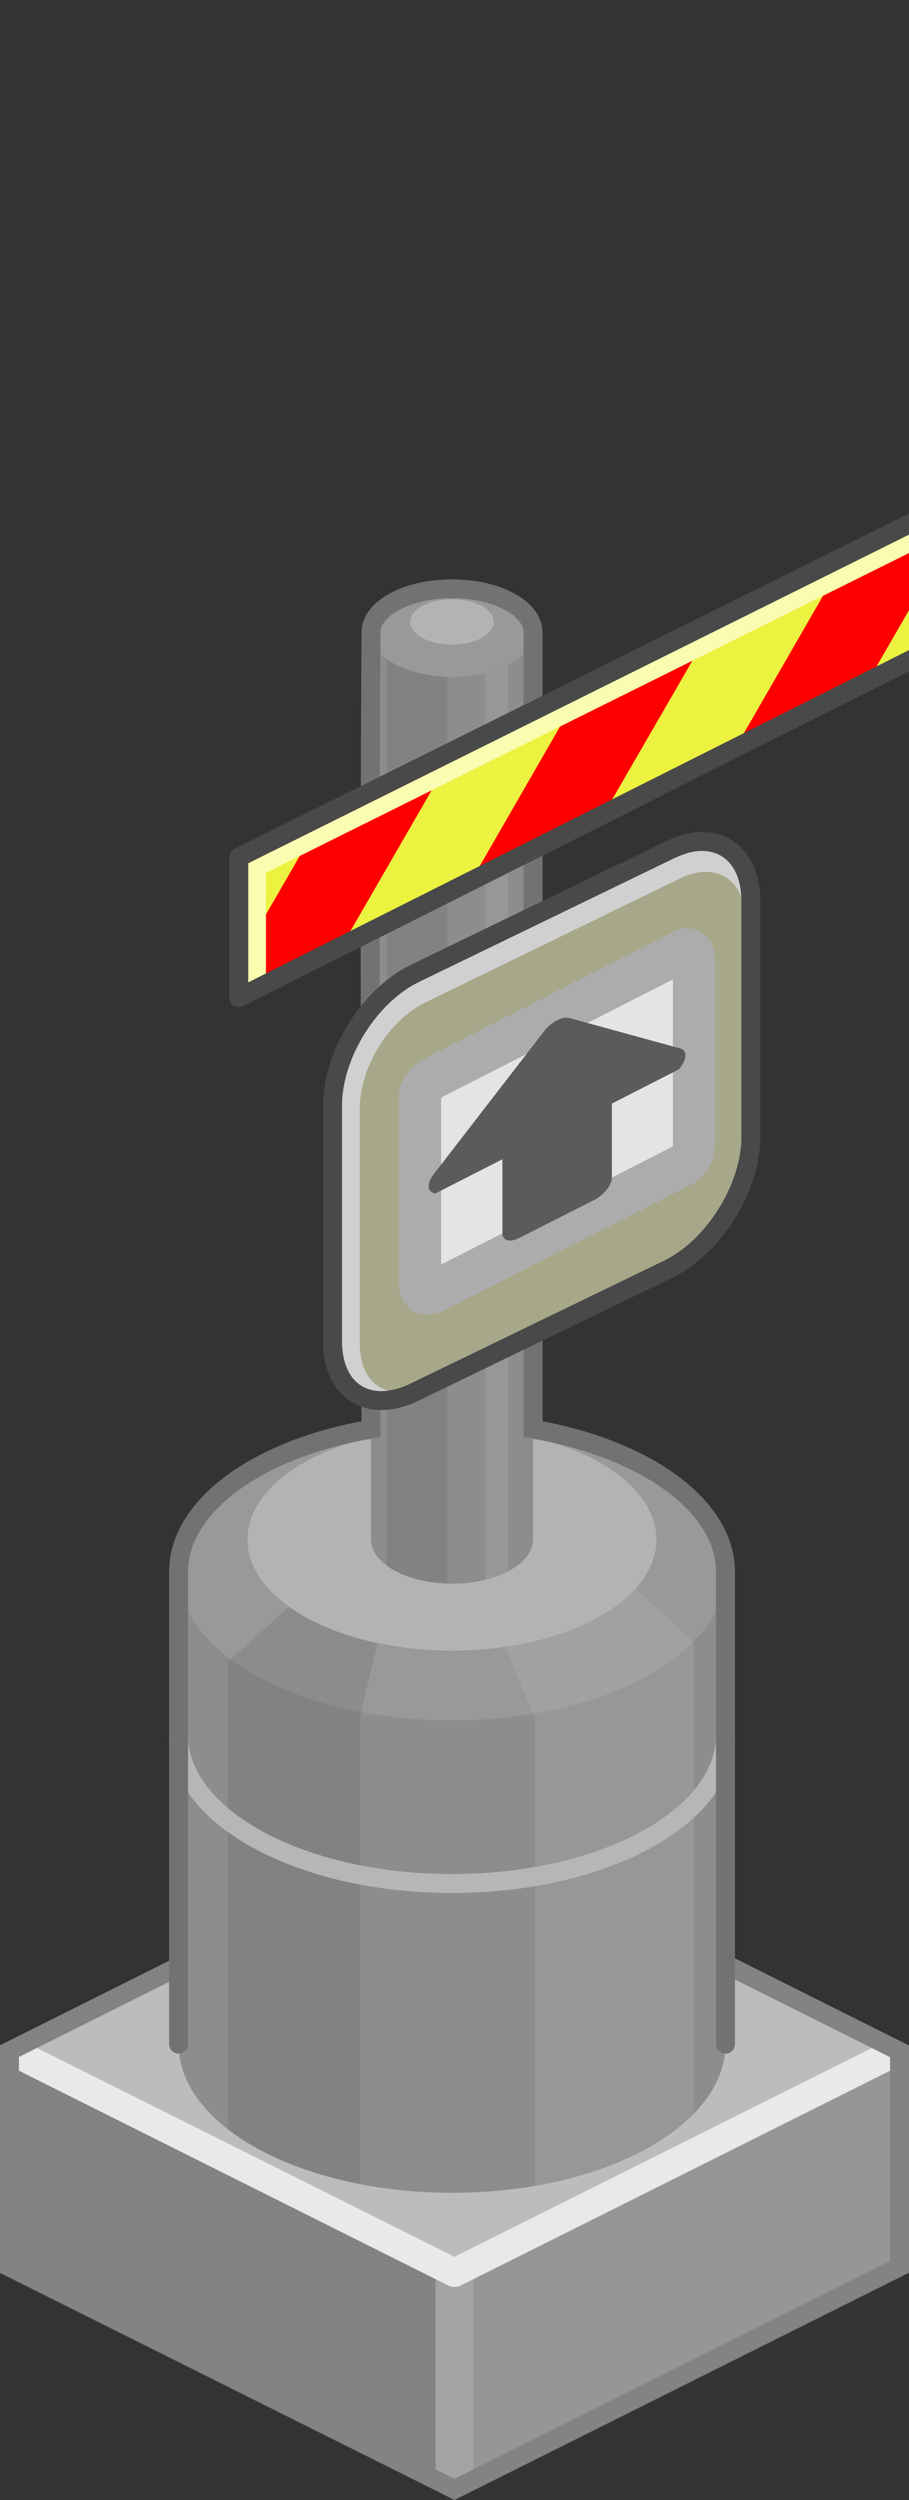 <?xml version="1.0" encoding="UTF-8" standalone="no"?>

<svg xmlns:svg="http://www.w3.org/2000/svg" xmlns="http://www.w3.org/2000/svg" version="1.0" width="100%" height="100%" viewBox="0 0 48 132" id="svg2985" style="display:inline">
<rect x="0" y="0" width="48" height="132" fill="#333333" stroke="none"/>
<defs id="defs2987"/>
<g id="g2416">
<path d="M 24,96.19 L 0.12,108.22 L 0.19,119.83 L 24,131.77 L 24,96.19 z" id="p3863" style="fill:#838383;fill-opacity:1;stroke:none"/>
<path d="M 23.96,96.41 L 23.97,131.81 L 47.93,119.87 L 47.93,108.12 L 23.96,96.41 z" id="p3863-0" style="fill:#969696;fill-opacity:1;stroke:none"/>
<path d="M 24,120 L 24,131.12" id="p3976" style="fill:none;stroke:#a4a4a4;stroke-width:2;stroke-linecap:butt;stroke-linejoin:miter;marker:none;stroke-miterlimit:4;stroke-dasharray:none;stroke-dashoffset:0;stroke-opacity:1;visibility:visible;display:inline;overflow:visible;enable-background:accumulate"/>
<path d="M 24,120 L 0.16,108.06 L 24,96.12 L 47.87,108.12 L 24,120 z" id="p2993" style="fill:#bcbcbc;fill-opacity:1;stroke:none"/>
<path d="M 0.75,108.37 L 24,120 L 47.31,108.34" id="p2993-8" style="fill:none;stroke:#e9e9e9;stroke-width:1.5;stroke-linejoin:round;stroke-miterlimit:4;stroke-dasharray:none;stroke-opacity:1"/>
<path d="M 24,96.55 L 47.5,108.31 L 47.5,119.69 L 24,131.44 L 0.5,119.7 L 0.5,108.3 L 24,96.55 z" id="p3034" style="fill:none;fill-opacity:1;fill-rule:nonzero;stroke:#838383;stroke-width:1;stroke-linecap:butt;stroke-linejoin:miter;marker:none;stroke-miterlimit:4;stroke-dasharray:none;stroke-dashoffset:0;stroke-opacity:1;visibility:visible;display:inline;overflow:visible;enable-background:accumulate"/>
</g>
<g id="g3259">
<path d="M 23.87,75.12 C 15.89,75.12 9.43,78.65 9.43,83 C 9.43,92.09 9.43,100.26 9.43,107.93 C 9.43,112.27 15.89,115.78 23.87,115.78 C 31.85,115.78 38.31,112.27 38.31,107.93 C 38.31,98.92 38.31,91.51 38.31,83 C 38.31,78.67 31.85,75.12 23.87,75.12 z" id="p2423" style="opacity:1;fill:#8d8d8d;fill-opacity:1;fill-rule:nonzero;stroke:none;marker:none;visibility:visible;display:inline;overflow:visible;enable-background:accumulate"/>
<path d="M 23.87,75.12 C 15.89,75.12 9.43,78.65 9.43,83.00 C 9.43,87.34 15.89,90.84 23.87,90.84 C 31.85,90.84 38.31,87.34 38.31,83.00 C 38.31,78.65 31.85,75.12 23.87,75.12 z" id="p2440" style="opacity:1;fill:#999999;fill-opacity:1;fill-rule:nonzero;stroke:none;marker:none;visibility:visible;display:inline;overflow:visible;enable-background:accumulate"/>
<path d="M 15.81,84.34 L 12.03,87.75 L 12.03,112.40 C 13.73,113.73 16.17,114.75 19.03,115.31 L 19.03,90.53 L 20.43,84.71 L 15.81,84.34 z" id="p3237" style="opacity:1;fill:#3a3a3a;fill-opacity:0.13;fill-rule:evenodd;stroke:none;marker:none;visibility:visible;display:inline;overflow:visible;enable-background:accumulate"/>
<path d="M 31.84,82.31 L 25.84,84.93 L 28.25,90.75 L 28.25,115.40 C 31.88,114.77 34.90,113.40 36.65,111.59 L 36.65,86.71 L 31.84,82.31 z" id="p2462" style="fill:#d8d8d8;fill-opacity:0.13;fill-rule:evenodd;stroke:none;"/>
<path d="M 23.87,75.40 C 17.90,75.40 13.07,78.04 13.07,81.29 C 13.07,84.54 17.90,87.15 23.87,87.15 C 29.83,87.15 34.66,84.54 34.66,81.29 C 34.66,78.04 29.83,75.40 23.87,75.40 z" id="p2442" style="opacity:1;fill:#b3b3b3;fill-opacity:1;fill-rule:nonzero;stroke:none;marker:none;visibility:visible;display:inline;overflow:visible;enable-background:accumulate"/>
<path d="M 23.87,31.09 C 21.50,31.09 19.59,32.11 19.59,33.40 C 19.49,48.61 19.59,65.36 19.59,81.28 C 19.59,82.56 21.50,83.62 23.87,83.62 C 26.24,83.62 28.15,82.56 28.15,81.28 C 28.15,67.30 28.15,46.33 28.15,33.40 C 28.15,32.11 26.24,31.09 23.87,31.09 z" id="p2444" style="opacity:1;fill:#8d8d8d;fill-opacity:1;fill-rule:nonzero;stroke:none;marker:none;visibility:visible;display:inline;overflow:visible;enable-background:accumulate"/>
<path d="M 25.62,31.31 L 25.62,83.40 C 26.07,83.29 26.49,83.15 26.84,82.96 L 26.84,31.75 C 26.49,31.56 26.07,31.42 25.62,31.31 z" id="r3244" style="opacity:1;fill:#d8d8d8;fill-opacity:0.13;fill-rule:evenodd;stroke:none;marker:none;visibility:visible;display:inline;overflow:visible;enable-background:accumulate"/>
<path d="M 23.62,31.09 C 22.31,31.13 21.17,31.49 20.43,32.03 L 20.43,82.68 C 21.17,83.22 22.32,83.55 23.62,83.59 L 23.62,31.09 z" id="r3242" style="opacity:1;fill:#3a3a3a;fill-opacity:0.13;fill-rule:evenodd;stroke:none;marker:none;visibility:visible;display:inline;overflow:visible;enable-background:accumulate"/>
<path d="M 23.87,31.08 C 21.50,31.08 19.58,32.12 19.58,33.41 C 19.58,34.70 21.50,35.74 23.87,35.74 C 26.23,35.74 28.15,34.70 28.15,33.41 C 28.15,32.12 26.23,31.08 23.87,31.08 z" id="p2446" style="opacity:1;fill:#999999;fill-opacity:1;fill-rule:nonzero;stroke:none;marker:none;visibility:visible;display:inline;overflow:visible;enable-background:accumulate"/>
<path d="M 23.87,31.64 C 22.65,31.64 21.66,32.18 21.66,32.84 C 21.66,33.50 22.65,34.04 23.87,34.04 C 25.08,34.04 26.07,33.50 26.07,32.84 C 26.07,32.18 25.08,31.64 23.87,31.64 z" id="p2448" style="opacity:1;fill:#b3b3b3;fill-opacity:1;fill-rule:nonzero;stroke:none;marker:none;visibility:visible;display:inline;overflow:visible;enable-background:accumulate"/>
<path d="M 9.43,91.61 C 9.43,95.95 15.89,99.45 23.87,99.45 C 31.85,99.45 38.31,95.95 38.31,91.61" id="p3252" style="opacity:1;fill:none;fill-opacity:1;fill-rule:nonzero;stroke:#b6b6b6;marker:none;stroke-opacity:1;visibility:visible;display:inline;overflow:visible;enable-background:accumulate"/>
<path d="M 38.31,107.93 C 38.31,98.92 38.31,91.51 38.31,83 C 38.31,79.48 34.03,76.47 28.15,75.46 C 28.15,61.89 28.15,44.76 28.15,33.40 C 28.15,32.11 26.24,31.09 23.87,31.09 C 21.50,31.09 19.59,32.11 19.59,33.40 C 19.50,46.78 19.57,61.32 19.59,75.46 C 13.71,76.46 9.43,79.46 9.43,83 C 9.43,92.09 9.43,100.26 9.43,107.93" id="p3254" style="opacity:1;fill:none;fill-opacity:1;fill-rule:nonzero;stroke:#727272;stroke-linecap:round;marker:none;stroke-opacity:1;visibility:visible;display:inline;overflow:visible;enable-background:accumulate"/>
</g>
<g id="g3334">
<path d="M 12.61,45.27 L 84.32,9.61 L 84.32,16.62 L 12.61,52.68 L 12.61,45.27 z" id="p3308" style="fill:#ecf240;fill-opacity:1;fill-rule:evenodd;stroke:none;"/>
<path d="M 84.31,11.96 L 80.53,18.53 L 84.31,16.62 L 84.31,11.96 z M 79.28,12.12 L 72.28,15.59 L 66.53,25.56 L 73.56,22.03 L 79.28,12.12 z M 65.37,19.03 L 58.43,22.5 L 52.59,32.56 L 59.59,29.06 L 65.37,19.03 z M 51.68,25.84 L 44.68,29.34 L 38.81,39.53 L 45.84,35.96 L 51.68,25.84 z M 37.78,32.78 L 30.81,36.21 L 24.87,46.53 L 31.87,43 L 37.78,32.78 z M 24.03,39.59 L 17.06,43.06 L 12.62,50.75 L 12.62,52.68 L 18.06,49.93 L 24.03,39.59 z" id="p3310" style="fill:#ff0000;fill-rule:evenodd;stroke:none;"/>
<path d="M 84.31,10.43 L 13.40,45.68 L 13.40,52.28" id="p3301" style="fill:none;fill-opacity:1;fill-rule:evenodd;stroke:#fafdb1;stroke-width:1.29;stroke-linecap:butt;stroke-linejoin:round;stroke-miterlimit:4;stroke-dasharray:none;stroke-opacity:1"/>
<path d="M 12.61,45.27 L 84.32,9.61 L 84.32,16.62 L 12.61,52.68 L 12.61,45.27 z" id="p3299" style="fill:none;fill-opacity:1;fill-rule:evenodd;stroke:#494949;stroke-width:1px;stroke-linecap:butt;stroke-linejoin:round;stroke-opacity:1"/>
</g>
<g id="g3483">
<path d="M 37,44.43 C 36.47,44.44 35.91,44.61 35.31,44.90 L 21.90,51.40 C 19.49,52.57 17.56,55.69 17.56,58.37 L 17.56,70.81 C 17.56,73.49 19.49,74.67 21.90,73.5 L 35.31,67 C 37.71,65.82 39.65,62.70 39.65,60.03 L 39.65,47.59 C 39.65,45.58 38.56,44.40 37,44.43 z" id="r3342" style="opacity:1;fill:#a7a88a;fill-opacity:1;fill-rule:evenodd;stroke:none;marker:none;visibility:visible;display:inline;overflow:visible;enable-background:accumulate"/>
<path d="M 37,44.43 C 36.47,44.44 35.91,44.61 35.31,44.90 L 21.90,51.40 C 21.69,51.51 21.48,51.64 21.28,51.78 C 20.99,51.99 20.69,52.21 20.43,52.46 C 19.51,53.35 18.71,54.46 18.15,55.65 C 18.12,55.72 18.12,55.80 18.09,55.87 C 18.02,56.04 17.92,56.20 17.87,56.37 C 17.66,57.03 17.56,57.72 17.56,58.37 L 17.56,70.81 C 17.56,73.49 19.49,74.67 21.90,73.5 L 22.46,73.12 C 20.51,74.07 19,73.13 19,70.96 L 19,58.53 C 19.00,56.36 20.51,53.88 22.46,52.93 L 35.87,46.40 C 37.82,45.45 39.34,46.42 39.34,48.59 L 39.65,47.59 C 39.65,45.58 38.56,44.40 37,44.43 z" id="r3344" style="opacity:1;fill:#d0d0d0;fill-opacity:1;fill-rule:evenodd;stroke:none;marker:none;visibility:visible;display:inline;overflow:visible;enable-background:accumulate"/>
<path d="M 37,44.43 C 36.47,44.44 35.91,44.61 35.31,44.90 L 21.90,51.40 C 19.49,52.57 17.56,55.69 17.56,58.37 L 17.56,70.81 C 17.56,73.49 19.49,74.67 21.90,73.5 L 35.31,67 C 37.71,65.82 39.65,62.70 39.65,60.03 L 39.65,47.59 C 39.65,45.58 38.56,44.40 37,44.43 z" id="r3340" style="opacity:1;fill:none;fill-opacity:1;fill-rule:evenodd;stroke:#494949;stroke-width:1px;stroke-linecap:butt;stroke-linejoin:round;marker:none;stroke-miterlimit:4;stroke-dasharray:none;stroke-dashoffset:0;stroke-opacity:1;visibility:visible;display:inline;overflow:visible;enable-background:accumulate"/>
<g id="g3459">
<path d="M 36.25,50.12 C 36.17,50.12 36.11,50.17 36.03,50.21 L 22.84,56.93 C 22.49,57.11 22.18,57.54 22.18,57.93 L 22.18,67.84 C 22.18,68.23 22.49,68.42 22.84,68.25 L 36.03,61.53 C 36.38,61.35 36.65,60.89 36.65,60.5 L 36.65,50.59 C 36.65,50.29 36.47,50.11 36.25,50.12 z" id="r2393" style="fill:#e4e4e4;fill-opacity:1;fill-rule:evenodd;stroke:#acacac;stroke-width:2.23;stroke-linecap:round;stroke-linejoin:miter;marker:none;stroke-miterlimit:4;stroke-dasharray:none;stroke-dashoffset:0;stroke-opacity:1;visibility:visible;display:inline;overflow:visible;enable-background:accumulate"/>
<path d="M 29.42,53.87 C 29.19,53.99 28.95,54.17 28.77,54.40 L 22.90,62.00 C 22.55,62.45 22.55,62.90 22.90,62.99 L 22.98,63.02 L 26.53,61.21 L 26.53,65.11 C 26.53,65.51 26.93,65.62 27.43,65.36 L 31.41,63.34 C 31.90,63.08 32.31,62.56 32.31,62.17 L 32.31,58.27 L 35.85,56.46 L 35.93,56.36 C 36.28,55.90 36.28,55.46 35.93,55.36 L 30.06,53.75 C 29.89,53.70 29.65,53.75 29.42,53.87 z" id="r3165" style="fill:#5b5b5b;fill-opacity:1;fill-rule:evenodd;stroke:none;marker:none;visibility:visible;display:inline;overflow:visible;enable-background:accumulate"/>
</g>
</g>
</svg>

